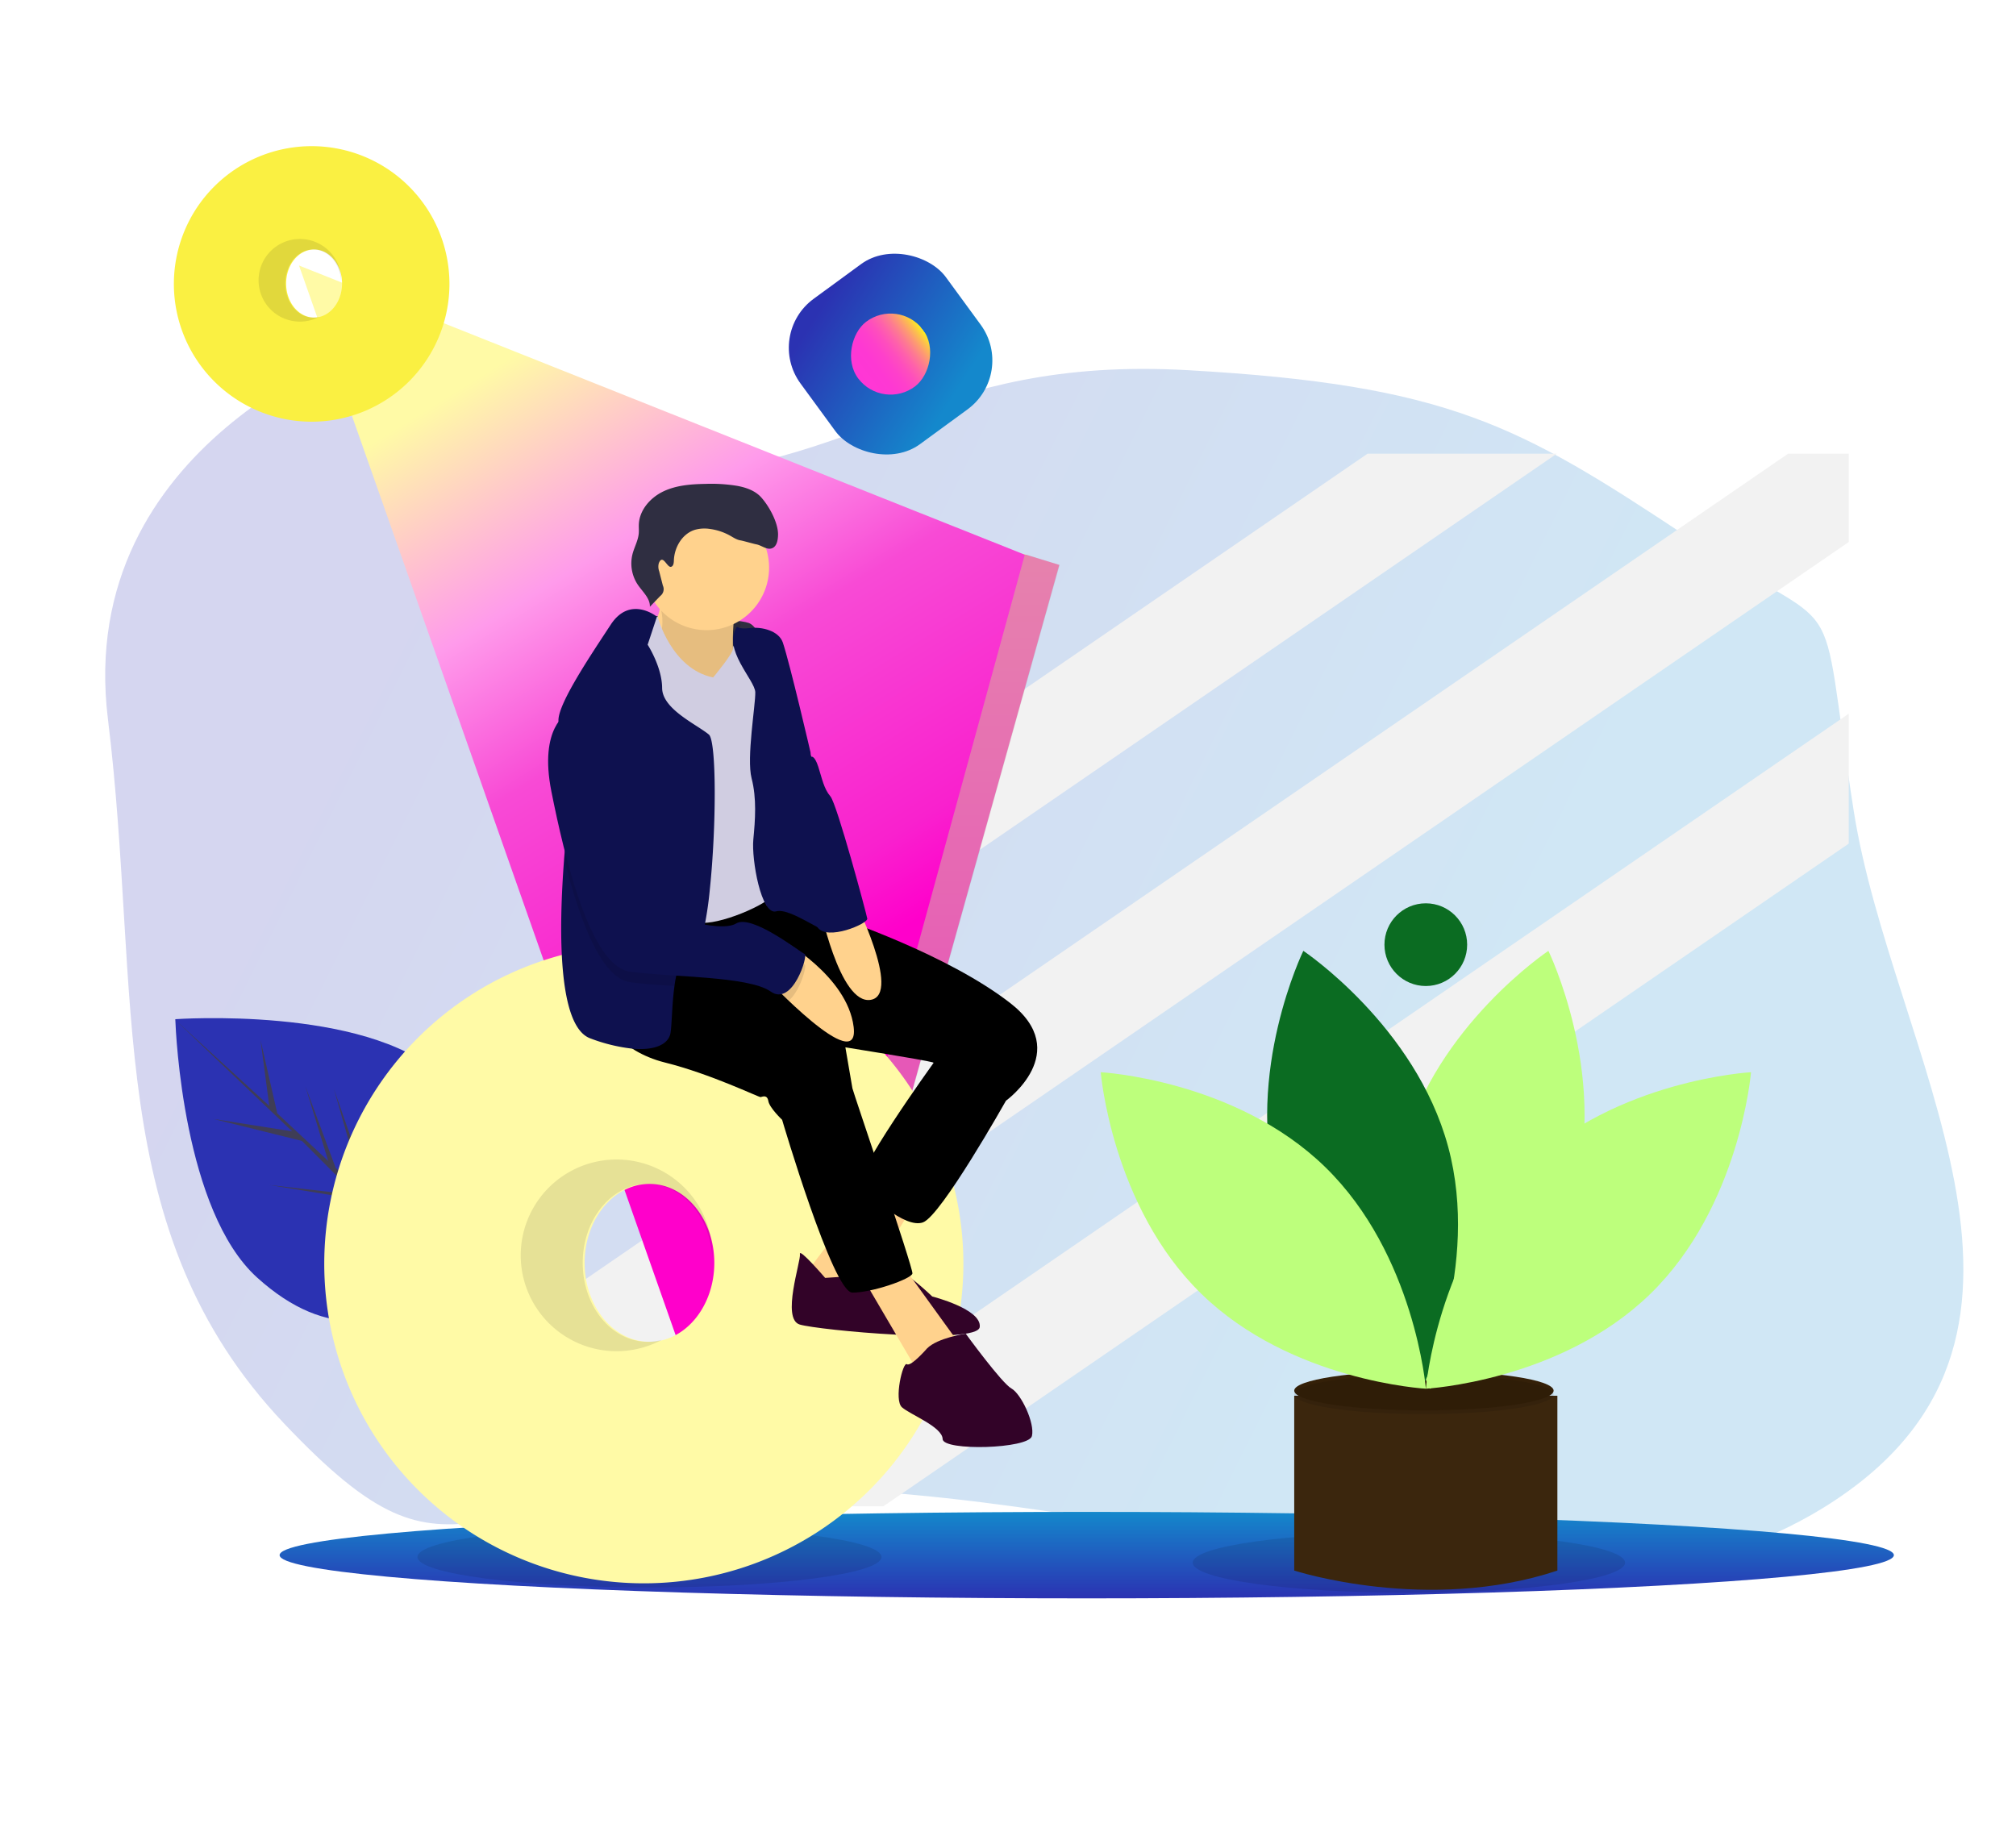 <svg xmlns="http://www.w3.org/2000/svg" xmlns:xlink="http://www.w3.org/1999/xlink" width="1000.293" height="910.911" viewBox="0 0 1000.293 910.911">
  <defs>
    <style>
      .cls-1 {
        opacity: 0.2;
        fill: url(#linear-gradient);
      }

      .cls-2 {
        fill: #f2f2f2;
      }

      .cls-3 {
        fill: url(#linear-gradient-2);
      }

      .cls-4 {
        opacity: 0.1;
      }

      .cls-5 {
        fill: url(#linear-gradient-3);
      }

      .cls-6 {
        fill: url(#linear-gradient-4);
      }

      .cls-7 {
        fill: #2b32b2;
      }

      .cls-8 {
        fill: #3f3d56;
      }

      .cls-9 {
        fill: #fffaa6;
      }

      .cls-10 {
        fill: #faf042;
      }

      .cls-11 {
        fill: #3b260d;
      }

      .cls-12 {
        fill: #342008;
      }

      .cls-13 {
        fill: #bdff7c;
      }

      .cls-14 {
        fill: #0b6c22;
      }

      .cls-15 {
        fill: #2f2e41;
      }

      .cls-16 {
        fill: #ffd28d;
      }

      .cls-17 {
        fill: #320328;
      }

      .cls-18 {
        fill: #d0cde1;
      }

      .cls-19 {
        fill: #0e114f;
      }

      .cls-20 {
        fill: url(#linear-gradient-5);
      }

      .cls-21 {
        fill: url(#linear-gradient-6);
      }

      .cls-22 {
        filter: url(#Rectangle_1317);
      }

      .cls-23 {
        filter: url(#Rectangle_1315);
      }

      .cls-24 {
        filter: url(#Ellipse_6);
      }

      .cls-25 {
        filter: url(#Path_18);
      }

      .cls-26 {
        filter: url(#Path_17);
      }

      .cls-27 {
        filter: url(#Path_16);
      }

      .cls-28 {
        filter: url(#Path_15);
      }

      .cls-29 {
        filter: url(#Path_14);
      }
    </style>
    <linearGradient id="linear-gradient" x1="0.5" x2="1.071" y2="0.373" gradientUnits="objectBoundingBox">
      <stop offset="0" stop-color="#1488cc"/>
      <stop offset="1" stop-color="#2b32b2"/>
    </linearGradient>
    <linearGradient id="linear-gradient-2" x2="0.5" y2="1" xlink:href="#linear-gradient"/>
    <linearGradient id="linear-gradient-3" x1="0.5" x2="0.5" y2="1" gradientUnits="objectBoundingBox">
      <stop offset="0" stop-color="#fffaa6"/>
      <stop offset="0" stop-color="#ff90c0"/>
      <stop offset="1" stop-color="#ff36d6"/>
    </linearGradient>
    <linearGradient id="linear-gradient-4" x1="0.5" x2="0.695" y2="0.563" gradientUnits="objectBoundingBox">
      <stop offset="0" stop-color="#fffaa6"/>
      <stop offset="0.308" stop-color="#ff9beb"/>
      <stop offset="0.539" stop-color="#f84ad5"/>
      <stop offset="0.877" stop-color="#f921ce"/>
      <stop offset="1" stop-color="#ff00cb"/>
    </linearGradient>
    <filter id="Path_14" x="633.162" y="683.615" width="148.578" height="114.275" filterUnits="userSpaceOnUse">
      <feOffset dy="3" input="SourceAlpha"/>
      <feGaussianBlur stdDeviation="3" result="blur"/>
      <feFlood flood-opacity="0.161"/>
      <feComposite operator="in" in2="blur"/>
      <feComposite in="SourceGraphic"/>
    </filter>
    <filter id="Path_15" x="661.53" y="441.83" width="154.701" height="277.331" filterUnits="userSpaceOnUse">
      <feOffset dy="6" input="SourceAlpha"/>
      <feGaussianBlur stdDeviation="10" result="blur-2"/>
      <feFlood flood-opacity="0.161"/>
      <feComposite operator="in" in2="blur-2"/>
      <feComposite in="SourceGraphic"/>
    </filter>
    <filter id="Path_16" x="598.732" y="441.83" width="154.7" height="277.331" filterUnits="userSpaceOnUse">
      <feOffset dy="6" input="SourceAlpha"/>
      <feGaussianBlur stdDeviation="10" result="blur-3"/>
      <feFlood flood-opacity="0.161"/>
      <feComposite operator="in" in2="blur-3"/>
      <feComposite in="SourceGraphic"/>
    </filter>
    <filter id="Path_17" x="516.156" y="502.068" width="221.326" height="217.045" filterUnits="userSpaceOnUse">
      <feOffset dy="6" input="SourceAlpha"/>
      <feGaussianBlur stdDeviation="10" result="blur-4"/>
      <feFlood flood-opacity="0.161"/>
      <feComposite operator="in" in2="blur-4"/>
      <feComposite in="SourceGraphic"/>
    </filter>
    <filter id="Path_18" x="677.482" y="502.069" width="221.326" height="217.044" filterUnits="userSpaceOnUse">
      <feOffset dy="6" input="SourceAlpha"/>
      <feGaussianBlur stdDeviation="10" result="blur-5"/>
      <feFlood flood-opacity="0.161"/>
      <feComposite operator="in" in2="blur-5"/>
      <feComposite in="SourceGraphic"/>
    </filter>
    <filter id="Ellipse_6" x="677.931" y="439.248" width="59.039" height="59.039" filterUnits="userSpaceOnUse">
      <feOffset dy="3" input="SourceAlpha"/>
      <feGaussianBlur stdDeviation="3" result="blur-6"/>
      <feFlood flood-opacity="0.161"/>
      <feComposite operator="in" in2="blur-6"/>
      <feComposite in="SourceGraphic"/>
    </filter>
    <linearGradient id="linear-gradient-5" x1="0.177" y1="0.173" x2="0.5" y2="1" xlink:href="#linear-gradient"/>
    <filter id="Rectangle_1315" x="287.776" y="24.335" width="304.519" height="304.519" filterUnits="userSpaceOnUse">
      <feOffset dx="6" dy="6" input="SourceAlpha"/>
      <feGaussianBlur stdDeviation="30" result="blur-7"/>
      <feFlood flood-opacity="0.2"/>
      <feComposite operator="in" in2="blur-7"/>
      <feComposite in="SourceGraphic"/>
    </filter>
    <linearGradient id="linear-gradient-6" x1="0.5" x2="0.5" y2="1" gradientUnits="objectBoundingBox">
      <stop offset="0" stop-color="#217ffc"/>
      <stop offset="0.005" stop-color="#fceb23"/>
      <stop offset="0.083" stop-color="#fcc04d"/>
      <stop offset="0.167" stop-color="#fd9b71"/>
      <stop offset="0.257" stop-color="#fd7c90"/>
      <stop offset="0.355" stop-color="#fe62aa"/>
      <stop offset="0.462" stop-color="#fe4ebd"/>
      <stop offset="0.585" stop-color="#fe40cb"/>
      <stop offset="0.736" stop-color="#fe38d3"/>
      <stop offset="1" stop-color="#ff36d6"/>
    </linearGradient>
    <filter id="Rectangle_1317" x="263.441" y="0" width="353.189" height="353.189" filterUnits="userSpaceOnUse">
      <feOffset dx="6" dy="6" input="SourceAlpha"/>
      <feGaussianBlur stdDeviation="49.5" result="blur-8"/>
      <feFlood flood-opacity="0.373"/>
      <feComposite operator="in" in2="blur-8"/>
      <feComposite in="SourceGraphic"/>
    </filter>
  </defs>
  <g id="main_image" data-name="main image" transform="translate(-938.307 -192.226)">
    <g id="Group_7491" data-name="Group 7491">
      <path id="Path_1" data-name="Path 1" class="cls-1" d="M13.914,350.63C9.428,471.536-.974,430.88,69.637,500.224s100.857,95.839,226.72,127.785,168.759-18.515,276.733,0,63.438,58.528,119.633,90.138h0s153.161-19.392,162.82-157.841,51.573-248.583-19.04-359.652-76.182-38.61-263.412-84.624S227.375-42.052,87.581,16.6,18.4,229.723,13.914,350.63Z" transform="translate(1938.6 935.857) rotate(169)"/>
      <g id="Group_1" data-name="Group 1" transform="translate(1024.579 264.752)">
        <path id="Path_2" data-name="Path 2" class="cls-2" d="M776.718,163.615,335.849,466.276,305.76,422.449,682.8,163.615Z" transform="translate(-90.53 -11.011)"/>
        <path id="Path_3" data-name="Path 3" class="cls-2" d="M919.076,163.615v43.828L298.849,633.23,268.76,589.4,889,163.615Z" transform="translate(-88.04 -11.011)"/>
        <path id="Path_4" data-name="Path 4" class="cls-2" d="M924.662,301.935v64.478L445.682,695.236H351.75Z" transform="translate(-93.625 -20.32)"/>
        <ellipse id="Ellipse_1" data-name="Ellipse 1" class="cls-3" cx="400.478" cy="21.452" rx="400.478" ry="21.452" transform="translate(52.464 677.714)"/>
        <ellipse id="Ellipse_2" data-name="Ellipse 2" class="cls-4" cx="107.261" cy="14.923" rx="107.261" ry="14.923" transform="translate(505.524 687.974)"/>
        <ellipse id="Ellipse_3" data-name="Ellipse 3" class="cls-4" cx="115.13" cy="15.098" rx="115.13" ry="15.098" transform="translate(120.843 685.001)"/>
        <path id="Path_5" data-name="Path 5" class="cls-5" d="M493.671,222.409l23.691-5.415,17.6,5.415L400.937,701.648l-18.952,10.831,18.952-245.034Z" transform="translate(-95.66 -14.604)"/>
        <path id="Path_6" data-name="Path 6" class="cls-4" d="M493.671,222.409l23.691-5.415,17.6,5.415L400.937,701.648l-18.952,10.831,18.952-245.034Z" transform="translate(-95.468 -14.604)"/>
        <path id="Path_7" data-name="Path 7" class="cls-6" d="M143.582,63.5,368.31,701.81,503.688,207Z" transform="translate(-81.488 -4.274)"/>
        <path id="Path_8" data-name="Path 8" class="cls-7" d="M312.377,555.7c37.894,34.279,30.745,68.774,5.609,96.562q-.876.968-1.765,1.907-1.789,1.894-3.634,3.664c-24.462,23.472-56,30.377-91.239-1.5-36.47-32.992-40.331-121.238-40.572-127.813,0,0,0,0,0-.009-.01-.25-.013-.377-.013-.377S274.486,521.428,312.377,555.7Z" transform="translate(-180.052 -94.914)"/>
        <path id="Path_9" data-name="Path 9" class="cls-8" d="M310.52,648.905l-9.065-41.661L313.3,651.5l2.908,2.72q-1.789,1.894-3.634,3.664l-36.117-36.275-.307-.25-.025-.084-3.412-3.429-45.336-7.381,42.7,4.9.8.641L243.594,588.6l-43.882-10.907,39.024,6.159-57.974-55.279-.192-.185.195.176,46.6,42.623-4.311-32.553,8.282,36.269,25.27,23.617-11.3-36.985,15.013,40.455,14.052,13.132-14.934-52.355,19.834,56.939Z" transform="translate(-180.038 -94.966)"/>
        <path id="Path_10" data-name="Path 10" class="cls-9" d="M418.559,488.307A158.559,158.559,0,1,0,577.118,646.866,158.559,158.559,0,0,0,418.559,488.307Zm2.8,197.266c-17.771,0-32.178-17.539-32.178-39.174s14.407-39.173,32.178-39.173,32.178,17.538,32.178,39.173S439.129,685.573,421.357,685.573Z" transform="translate(-185.384 -92.269)"/>
        <path id="Path_11" data-name="Path 11" class="cls-4" d="M427.459,693.28c-17.771,0-32.178-17.539-32.178-39.173s14.407-39.173,32.178-39.173c17.211,0,31.266,16.45,32.135,37.14.02-.565.043-1.128.043-1.7a47.558,47.558,0,1,0-25.142,41.954A26.777,26.777,0,0,1,427.459,693.28Z" transform="translate(-192.418 -99.976)"/>
        <path id="Path_12" data-name="Path 12" class="cls-10" d="M248.366,63.693a68.366,68.366,0,1,0,68.366,68.366,68.366,68.366,0,0,0-68.366-68.366Zm1.206,85.055c-7.663,0-13.874-7.562-13.874-16.89s6.212-16.89,13.874-16.89,13.874,7.562,13.874,16.89-6.212,16.89-13.875,16.89Z" transform="translate(-180 -63.693)"/>
        <path id="Path_13" data-name="Path 13" class="cls-4" d="M252.2,152.071c-7.663,0-13.874-7.562-13.874-16.89s6.212-16.89,13.874-16.89c7.421,0,13.481,7.093,13.856,16.014.008-.243.018-.486.018-.732a20.506,20.506,0,1,0-10.841,18.089,11.544,11.544,0,0,1-3.034.41Z" transform="translate(-183.033 -67.016)"/>
        <g class="cls-29" transform="matrix(1, 0, 0, 1, -86.27, -72.53)">
          <path id="Path_14-2" data-name="Path 14" class="cls-11" d="M786.26,725.307H776v86.741s66.222,21.452,130.578,0V725.307Z" transform="translate(-133.84 -35.69)"/>
        </g>
        <ellipse id="Ellipse_4" data-name="Ellipse 4" class="cls-12" cx="64.356" cy="9.793" rx="64.356" ry="9.793" transform="translate(555.89 607.762)"/>
        <ellipse id="Ellipse_5" data-name="Ellipse 5" class="cls-4" cx="64.356" cy="9.793" rx="64.356" ry="9.793" transform="translate(555.89 609.634)"/>
        <g class="cls-28" transform="matrix(1, 0, 0, 1, -86.27, -72.53)">
          <path id="Path_15-2" data-name="Path 15" class="cls-13" d="M918.729,605.524c-16.235,60.014-71.844,97.183-71.844,97.183S817.6,642.572,833.834,582.558s71.844-97.183,71.844-97.183S934.964,545.51,918.729,605.524Z" transform="translate(-137.4 -19.54)"/>
        </g>
        <g class="cls-27" transform="matrix(1, 0, 0, 1, -86.27, -72.53)">
          <path id="Path_16-2" data-name="Path 16" class="cls-14" d="M766.5,605.524c16.235,60.014,71.844,97.183,71.844,97.183s29.286-60.134,13.051-120.149-71.844-97.183-71.844-97.183S750.27,545.51,766.5,605.524Z" transform="translate(-132.87 -19.54)"/>
        </g>
        <g class="cls-26" transform="matrix(1, 0, 0, 1, -86.27, -72.53)">
          <path id="Path_17-2" data-name="Path 17" class="cls-13" d="M784.4,596.973C828.952,640.339,834.393,707,834.393,707s-66.787-3.647-111.336-47.013-49.99-110.032-49.99-110.032S739.853,553.606,784.4,596.973Z" transform="translate(-126.91 -23.89)"/>
        </g>
        <g class="cls-25" transform="matrix(1, 0, 0, 1, -86.27, -72.53)">
          <path id="Path_18-2" data-name="Path 18" class="cls-13" d="M896.023,596.973C851.474,640.34,846.033,707,846.033,707s66.787-3.647,111.336-47.013,49.991-110.031,49.991-110.031S940.572,553.606,896.023,596.973Z" transform="translate(-138.55 -23.89)"/>
        </g>
        <g class="cls-24" transform="matrix(1, 0, 0, 1, -86.27, -72.53)">
          <ellipse id="Ellipse_6-2" data-name="Ellipse 6" class="cls-14" cx="20.519" cy="20.519" rx="20.519" ry="20.519" transform="translate(686.93 445.25)"/>
        </g>
        <path id="Path_19" data-name="Path 19" class="cls-15" d="M435.324,313.661s39.5,1.074,46.02,3.447,9.44,19.344,9.44,19.344l-30.667,9.639-22.937-1.3-17.262,1.22,9.639-25.244Z" transform="translate(-196.146 -80.515)"/>
        <path id="Path_20" data-name="Path 20" class="cls-16" d="M437.982,299.766s2.6,10.037-3.169,17.143,24.793,32.43,24.793,32.43l16.122-2.771s-3.553-30.839,1.22-38.648S437.982,299.766,437.982,299.766Z" transform="translate(-197.1 -79.58)"/>
        <path id="Path_21" data-name="Path 21" class="cls-4" d="M437.982,299.766s2.6,10.037-3.169,17.143,24.793,32.43,24.793,32.43l16.122-2.771s-3.553-30.839,1.22-38.648S437.982,299.766,437.982,299.766Z" transform="translate(-196.164 -69.284)"/>
        <path id="Path_22" data-name="Path 22" class="cls-16" d="M445.653,550.693l-35.572,47.173,24.276,14.172,33.411-54.664Z" transform="translate(-97.551 -37.061)"/>
        <path id="Path_23" data-name="Path 23" class="cls-17" d="M525.273,664.926s-13.1-15.221-12.516-11.826-9.32,32.178-.106,34.962,88.234,10.169,89.321,1.246S578.4,674.14,578.4,674.14s-14.65-14.08-17.9-12.648S525.273,664.926,525.273,664.926Z" transform="translate(-202.122 -103.326)"/>
        <path id="Path_24" data-name="Path 24" class="cls-16" d="M439.663,598.732l28.413,48.406,21.451-12.423-28.651-39.63Z" transform="translate(-99.542 -40.049)"/>
        <path id="Path_25" data-name="Path 25" d="M589.528,538.975,581.1,550.907s-40.2,55.831-35.93,60.339,22.049,21.545,31.091,18.243,41.167-60.366,41.167-60.366l-8.379-33.5Z" transform="translate(-204.554 -95.453)"/>
        <path id="Path_26" data-name="Path 26" d="M406.971,522.412s9,16.8,31.82,22.486,46.656,17.315,47.5,17.169,3.248-1.432,3.832,1.962,6.841,9.307,6.841,9.307,25.2,85.649,34.83,85.741,29.407-6.8,29.818-9.493-29.473-90.156-29.765-91.853l-3.5-20.365s39.523,6.311,43.209,7.425,36.474,19.065,36.474,19.065,33.424-24.09,2.161-48.419-85-42.174-85-42.174l-19.278-5.423-16.8-1-2.474-9.486-39.791,2.3-41.525,17.621Z" transform="translate(-195.164 -90.185)"/>
        <path id="Path_37" data-name="Path 37" class="cls-16" d="M31,0A31,31,0,1,1,0,31,31,31,0,0,1,31,0Z" transform="translate(233.328 178.173)"/>
        <path id="Path_27" data-name="Path 27" class="cls-18" d="M431.951,314.617l3.728-.641s6.733,25.924,27.562,30.207c0,0,10.278-12.312,9.839-14.389s8.139-13.161,12.7-6.957-1.113,115.507,2.718,117.469,12.052,4.044,5.436,11.3-32.894,17.01-38.714,13.643-17.713-31.9-22.857-41.5-13.378-42.254-13.378-42.254-10.514-35.758-4.044-43.858S431.951,314.617,431.951,314.617Z" transform="translate(-195.67 -80.536)"/>
        <path id="Path_28" data-name="Path 28" class="cls-19" d="M459.714,448.906a176.8,176.8,0,0,1-3.551,22.635c-1.52,6.07-3.29,9.735-5.31,9.579-5.154-.385-7.5,7.174-8.7,15.888-1.291,9.245-1.291,19.792-2,23.52-.937,4.925-6.934,8.683-18.918,7.58A84.554,84.554,0,0,1,400.388,523c-16.18-5.883-15.7-53.589-12.994-88.988,1.655-21.7,4.144-38.783,4.144-38.783s-4.914-14.66-6.486-24.707a32.843,32.843,0,0,1-.469-5.549c.239-8.777,16.263-32.495,25.946-47.269s22.916-3.936,22.916-3.936l-4.6,13.889s7.132,11.005,7.184,21.479,17.075,18.033,23.187,23.1C463.056,375.421,462.962,417.953,459.714,448.906Z" transform="translate(-193.768 -80.264)"/>
        <path id="Path_29" data-name="Path 29" class="cls-19" d="M479.424,319.361s1.117,1.32,6.231.676c6.134-.773,14.567,1.35,16.527,7.206,3.593,10.739,13.723,54.425,13.723,54.425s4.216,49.944,6.112,60.975.955,20.8,2.824,26.6-18.456-10.805-25.946-8.644-12.3-25.84-11.362-35.612,1.737-20.391-.862-30.428,2.008-36.6,1.836-42.685S471.989,330.447,479.424,319.361Z" transform="translate(-200.021 -80.899)"/>
        <path id="Path_30" data-name="Path 30" class="cls-16" d="M502.505,485.787s32.818,17.9,35.958,43.387S494.569,504.5,494.569,504.5Z" transform="translate(-201.17 -92.099)"/>
        <path id="Path_31" data-name="Path 31" class="cls-16" d="M523.164,466.2s10.056,50.688,25.721,48-8.751-50.912-8.751-50.912Z" transform="translate(-203.095 -90.585)"/>
        <path id="Path_32" data-name="Path 32" class="cls-17" d="M579.665,702.8s-8.021,9.241-10.01,7.836-6.563,17.726-2.439,21.386,20.007,9.665,20.179,15.751,42.771,4.879,44.3-1.5-5.343-20.922-10.169-23.586-22.67-27.193-22.67-27.193S584.875,697.538,579.665,702.8Z" transform="translate(-205.947 -106.212)"/>
        <path id="Path_33" data-name="Path 33" class="cls-4" d="M489.909,509.008c-7.611-5.372-28.861-6.705-47.727-7.944-8.277-.531-16.1-1.052-22.1-1.895-5.789-.8-10.995-6.091-15.617-13.972-7.007-11.942-12.671-29.85-17.033-47.133,1.655-21.7,4.144-38.783,4.144-38.783s-4.914-14.66-6.486-24.707a13.221,13.221,0,0,1,4.185-3.769c20.011-8.59,39.116,75.942,41.542,89.207.042.219.073.427.1.6,1.176,6.83,13.889,12.671,25.279,14.982,7.017,1.426,13.546,1.52,16.555-.333,7.9-4.852,32.2,14.566,34.046,15.118S500.842,516.744,489.909,509.008Z" transform="translate(-193.802 -84.32)"/>
        <path id="Path_34" data-name="Path 34" class="cls-19" d="M388.872,365.225s-14.544,6.868-8.154,38.966,19.265,86.67,38.953,89.4,58.893,2.108,69.831,9.837,18.733-18.072,16.89-18.628-26.145-19.967-34.047-15.114-39.934-3.619-41.83-14.65S409.209,356.487,388.872,365.225Z" transform="translate(-193.399 -83.944)"/>
        <path id="Path_35" data-name="Path 35" class="cls-19" d="M501.946,348.765l15.985,37.091s1.609-.8,3.479,4.991,2.744,10.885,6.019,14.69,17.846,58.085,18.283,60.63-20.125,11.321-24.719,4.249S501.946,348.765,501.946,348.765Z" transform="translate(-201.667 -82.878)"/>
        <path id="Path_36" data-name="Path 36" class="cls-15" d="M443.067,284.518c1.188-.317,1.362-1.894,1.4-3.123.213-6.581,4.176-13.333,10.475-15.249a17.611,17.611,0,0,1,7.423-.409,28.117,28.117,0,0,1,10.053,3.354c1.641.922,3.25,2.033,5.111,2.315,1.229.186,6.55,1.733,7.774,1.951,2.691.479,5.191,2.886,7.773,1.99,2.47-.857,3.017-4.055,3.077-6.669.136-5.955-4.385-14.2-8.366-18.627-3.022-3.362-7.571-4.914-12.019-5.721a80.016,80.016,0,0,0-15.718-.956c-7.118.127-14.432.676-20.851,3.756s-11.809,9.209-12.117,16.321c-.064,1.482.089,2.969-.036,4.447-.3,3.6-2.218,6.861-3.116,10.365a18.966,18.966,0,0,0,2.649,15.157c2.382,3.505,6.126,6.676,5.988,10.911l5.165-5.351a4.241,4.241,0,0,0,1.261-5.182l-1.828-7.131a6.434,6.434,0,0,1-.158-3.968C438.967,277.858,441.086,285.047,443.067,284.518Z" transform="translate(-196.378 -75.781)"/>
      </g>
    </g>
    <g id="Component_24" data-name="Component 24" transform="matrix(-0.292, 0.956, -0.956, -0.292, 1461.242, 315.551)">
      <g id="Group_7464" data-name="Group 7464" transform="translate(0 17.546) rotate(-8)">
        <g class="cls-23" transform="matrix(-0.16, -0.99, 0.99, -0.16, -37.56, 518.41)">
          <rect id="Rectangle_1315-2" data-name="Rectangle 1315" class="cls-20" width="89.146" height="89.146" rx="30" transform="translate(496.29 180.46) rotate(144)"/>
        </g>
        <g class="cls-22" transform="matrix(-0.16, -0.99, 0.99, -0.16, -37.56, 518.41)">
          <rect id="Rectangle_1317-2" data-name="Rectangle 1317" class="cls-21" width="40.122" height="40.122" rx="20.061" transform="translate(437.98 142.5) rotate(53)"/>
        </g>
      </g>
    </g>
  </g>
</svg>
